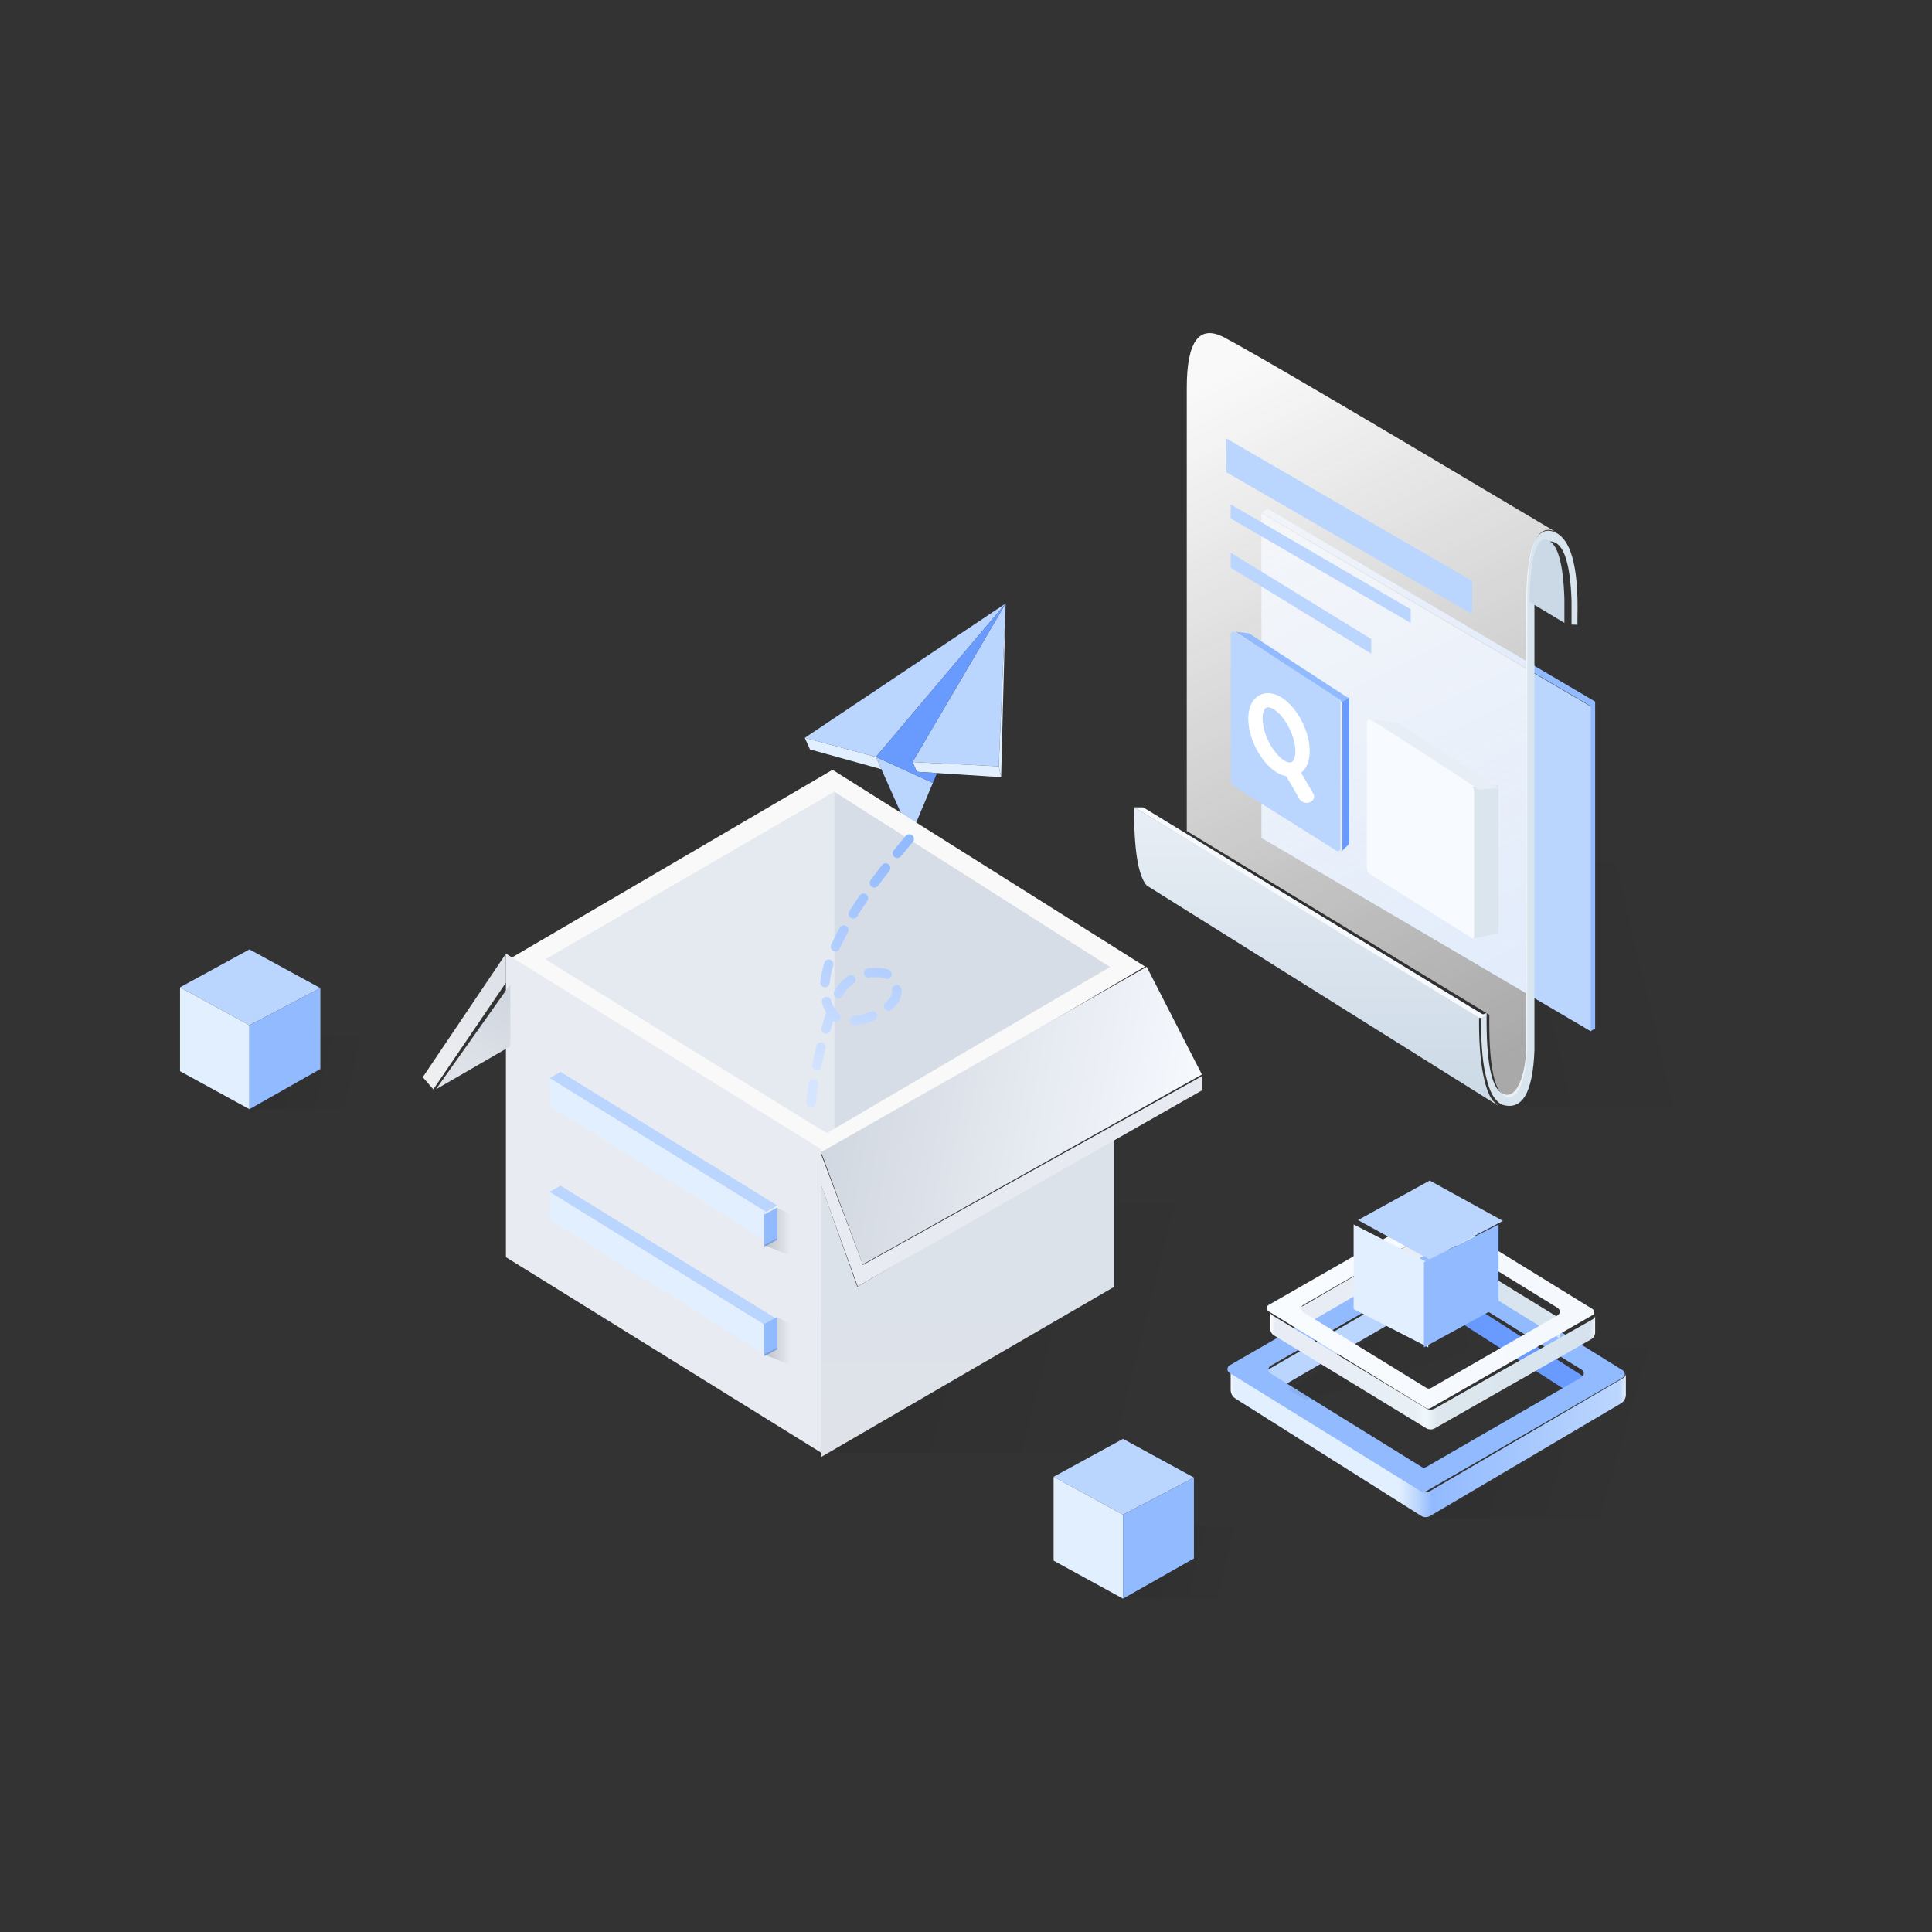 <?xml version="1.0" encoding="UTF-8"?>
<svg width="300px" height="300px" viewBox="0 0 440 440" version="1.1" xmlns="http://www.w3.org/2000/svg" xmlns:xlink="http://www.w3.org/1999/xlink">
    <rect x="0" y="0" width="440" height="440" fill="#333333" stroke="none"/>
    <title>暂无数据</title>
    <defs>
        <linearGradient x1="0%" y1="61.454%" x2="100%" y2="50%" id="linearGradient-1">
            <stop stop-color="#000000" stop-opacity="0.1" offset="0%"></stop>
            <stop stop-color="#000000" stop-opacity="0" offset="100%"></stop>
        </linearGradient>
        <linearGradient x1="50%" y1="0%" x2="50%" y2="100%" id="linearGradient-2">
            <stop stop-color="#E8EEF5" offset="0%"></stop>
            <stop stop-color="#CBD9E6" offset="100%"></stop>
        </linearGradient>
        <linearGradient x1="38.347%" y1="0%" x2="61.653%" y2="100%" id="linearGradient-3">
            <stop stop-color="#F9F9F9" offset="0%"></stop>
            <stop stop-color="#F9F9F9" stop-opacity="0.6" offset="100%"></stop>
        </linearGradient>
        <linearGradient x1="24.464%" y1="52.016%" x2="66.706%" y2="56.877%" id="linearGradient-4">
            <stop stop-color="#000000" stop-opacity="0.05" offset="0%"></stop>
            <stop stop-color="#000000" stop-opacity="0" offset="100%"></stop>
        </linearGradient>
        <linearGradient x1="50%" y1="50%" x2="50%" y2="90.523%" id="linearGradient-5">
            <stop stop-color="#DCE2EA" offset="0%"></stop>
            <stop stop-color="#DFE3E9" offset="100%"></stop>
        </linearGradient>
        <linearGradient x1="0%" y1="40.032%" x2="100%" y2="53.987%" id="linearGradient-6">
            <stop stop-color="#D0D6DF" offset="0%"></stop>
            <stop stop-color="#F7FAFF" offset="100%"></stop>
        </linearGradient>
        <linearGradient x1="6.47%" y1="34.78%" x2="107.98%" y2="62.193%" id="linearGradient-7">
            <stop stop-color="#E8ECF2" offset="0%"></stop>
            <stop stop-color="#E6E9EF" offset="100%"></stop>
        </linearGradient>
        <linearGradient x1="66.608%" y1="15.846%" x2="33.63%" y2="95.086%" id="linearGradient-8">
            <stop stop-color="#DFE3E9" offset="0%"></stop>
            <stop stop-color="#EEEFF1" offset="99.94%"></stop>
        </linearGradient>
        <linearGradient x1="75.087%" y1="0%" x2="50%" y2="88.241%" id="linearGradient-9">
            <stop stop-color="#D0D6DF" offset="0%"></stop>
            <stop stop-color="#DFE3E9" offset="100%"></stop>
        </linearGradient>
        <linearGradient x1="20.018%" y1="50%" x2="100%" y2="50%" id="linearGradient-10">
            <stop stop-color="#000000" stop-opacity="0.15" offset="0%"></stop>
            <stop stop-color="#000000" stop-opacity="0" offset="100%"></stop>
        </linearGradient>
        <linearGradient x1="76.089%" y1="0%" x2="27.16%" y2="98.138%" id="linearGradient-11">
            <stop stop-color="#92BAFF" offset="0%"></stop>
            <stop stop-color="#D6E5FF" offset="100%"></stop>
        </linearGradient>
        <linearGradient x1="24.464%" y1="52.622%" x2="66.706%" y2="58.943%" id="linearGradient-12">
            <stop stop-color="#000000" stop-opacity="0.05" offset="0%"></stop>
            <stop stop-color="#000000" stop-opacity="0" offset="100%"></stop>
        </linearGradient>
        <linearGradient x1="0%" y1="45.177%" x2="100%" y2="44.932%" id="linearGradient-13">
            <stop stop-color="#F7FBFF" offset="0%"></stop>
            <stop stop-color="#E2EFFF" offset="1.026%"></stop>
            <stop stop-color="#E2EFFF" offset="2.489%"></stop>
            <stop stop-color="#E2EFFF" offset="42.424%"></stop>
            <stop stop-color="#BAD5FE" offset="47.334%"></stop>
            <stop stop-color="#92BAFF" offset="50.9%"></stop>
            <stop stop-color="#BAD5FE" offset="96.499%"></stop>
            <stop stop-color="#BAD5FE" offset="98.241%"></stop>
            <stop stop-color="#E3EEFF" offset="100%"></stop>
        </linearGradient>
        <linearGradient x1="0%" y1="57.396%" x2="100%" y2="50%" id="linearGradient-14">
            <stop stop-color="#000000" stop-opacity="0.05" offset="0%"></stop>
            <stop stop-color="#000000" stop-opacity="0" offset="100%"></stop>
        </linearGradient>
        <linearGradient x1="0%" y1="12.227%" x2="100%" y2="12.227%" id="linearGradient-15">
            <stop stop-color="#FFFFFF" offset="0%"></stop>
            <stop stop-color="#E8ECF5" offset="1.352%"></stop>
            <stop stop-color="#E8EFF5" offset="44.545%"></stop>
            <stop stop-color="#F0F8FD" offset="47.789%"></stop>
            <stop stop-color="#DDE7ED" offset="51.563%"></stop>
            <stop stop-color="#D6E3EF" offset="98.565%"></stop>
            <stop stop-color="#EFF4F7" offset="100%"></stop>
        </linearGradient>
        <linearGradient x1="84.18%" y1="50%" x2="9.696%" y2="54.754%" id="linearGradient-16">
            <stop stop-color="#F5F8FD" offset="0%"></stop>
            <stop stop-color="#F8FCFF" offset="100%"></stop>
        </linearGradient>
        <linearGradient x1="24.464%" y1="51.673%" x2="66.706%" y2="55.707%" id="linearGradient-17">
            <stop stop-color="#000000" stop-opacity="0.05" offset="0%"></stop>
            <stop stop-color="#000000" stop-opacity="0" offset="100%"></stop>
        </linearGradient>
    </defs>
    <g id="暂无数据" stroke="none" stroke-width="1" fill="none" fill-rule="evenodd">
        <g id="编组" transform="translate(41, 76)">
            <g id="编组-3" transform="translate(217.119, 0)">
                <path d="M86.361,175.861 L128.163,175.861 C128.163,138.853 128.163,120.35 128.163,120.35 C128.163,120.35 89.163,120.187 11.163,119.861 L86.361,175.861 Z" id="路径-11备份" fill="url(#linearGradient-1)"></path>
                <polygon id="路径-53" fill="#92BAFF" points="30.589 39.861 105.163 83.781 105.163 158.261 104.071 158.861 104.071 84.775 29.163 40.658"></polygon>
                <polygon id="路径-53备份" fill="#BAD5FE" points="29.163 40.861 104.163 84.902 104.163 158.861 29.163 114.819"></polygon>
                <path d="M83.163,175.861 C29.745,142.397 3.036,125.665 3.036,125.665 C1.083,123.454 0.126,117.519 0.164,107.861 L78.73,155.339 C78.672,160.856 78.98,165.286 79.652,168.63 C80.092,170.821 80.661,172.804 81.529,174.193 C81.834,174.681 82.378,175.236 83.163,175.861 Z" id="路径-51" fill="url(#linearGradient-2)"></path>
                <path d="M80.121,168.336 C80.777,171.241 81.479,173.997 83.763,175.507 C88.446,177.156 90.971,173.042 91.338,163.162 L91.338,62.104 C91.565,51.649 92.959,46.736 95.522,47.364 C98.085,47.992 99.507,52.468 99.787,60.792 L99.787,66.249 L101.133,66.278 L101.133,64.604 C101.426,52.991 99.614,46.487 95.698,45.092 C91.782,43.696 89.705,48.63 89.468,59.894 C89.468,124.045 89.468,158.162 89.468,162.245 C89.468,168.369 87.283,175.184 83.763,172.868 C81.417,171.325 80.313,165.266 80.452,154.692 L79.164,155.154 C79.145,161.037 79.464,165.431 80.121,168.336 Z" id="路径" fill="#D9E5EE"></path>
                <path d="M90.163,61.044 C90.435,51.178 91.756,46.3 94.117,46.912 C96.548,47.542 97.897,52.033 98.163,60.385 L98.163,65.861 L90.163,61.044 Z" id="路径" fill="#CBD9E6"></path>
                <path d="M95.67,44.911 C91.92,43.508 89.931,48.469 89.704,59.795 C89.704,124.302 89.704,158.608 89.704,162.713 C89.704,168.872 87.611,175.724 84.24,173.395 C81.994,171.843 80.936,165.751 81.069,155.118 L12.163,113.254 L12.163,12.344 C12.163,1.751 14.969,-2.1 20.58,0.79 C26.191,3.681 51.508,18.525 96.163,45.132 L95.67,44.911 Z" id="路径" fill="url(#linearGradient-3)"></path>
                <polygon id="路径-52" fill="#F6F9FE" points="78.918 155.861 80.163 155.39 2.253 107.881 0.163 107.861"></polygon>
                <path d="M53.163,121.644 L53.163,88.653 C53.163,88.017 53.547,87.699 54.019,87.943 C54.041,87.954 54.063,87.966 54.084,87.98 L78.163,102.863 L78.163,137.061 C78.163,137.703 77.776,138.024 77.299,137.778 C77.275,137.765 77.251,137.752 77.227,137.737 L53.87,123.044 C53.471,122.792 53.163,122.184 53.163,121.644 Z" id="路径-54" fill="#F7FAFE"></path>
                <path d="M77.163,137.861 C77.305,137.792 77.408,137.713 77.473,137.622 C77.538,137.531 77.582,137.387 77.605,137.191 L77.605,104.158 C77.574,103.938 77.535,103.769 77.487,103.651 C77.44,103.534 77.35,103.382 77.218,103.197 L82.923,102.874 L83.163,102.861 L83.163,103.22 L83.163,135.963 C83.163,136.328 82.977,136.591 82.675,136.656 L77.605,137.74 L77.163,137.861 Z" id="路径-55" fill="#DAE5ED"></path>
                <path d="M54.163,87.861 L54.334,87.93 L78.022,103.336 C78.123,103.41 78.203,103.479 78.26,103.543 C78.318,103.607 78.394,103.713 78.489,103.861 L82.979,103.514 L83.163,103.5 L82.807,103.268 L60.815,88.923 C60.532,88.739 60.247,88.626 59.975,88.591 L54.41,87.88 L54.163,87.861 Z" id="路径-56" fill="#E8EEF5"></path>
                <path d="M22.163,101.644 L22.163,68.653 C22.163,68.017 22.547,67.699 23.019,67.943 C23.041,67.954 23.063,67.966 23.084,67.98 L47.163,82.863 L47.163,117.061 C47.163,117.703 46.776,118.024 46.299,117.778 C46.275,117.765 46.251,117.752 46.227,117.737 L22.87,103.044 C22.471,102.792 22.163,102.184 22.163,101.644 Z" id="路径-54" fill="#BAD5FE"></path>
                <path d="M47.163,117.861 C47.295,117.793 47.391,117.714 47.451,117.624 C47.511,117.534 47.552,117.392 47.573,117.198 L47.573,84.506 C47.545,84.288 47.508,84.121 47.464,84.005 C47.42,83.888 47.337,83.738 47.214,83.555 L48.94,82.874 L49.163,82.861 L49.163,83.216 L49.163,115.848 C49.163,116.078 49.093,116.272 48.963,116.397 L47.573,117.741 L47.163,117.861 Z" id="路径-55" fill="#699BFF"></path>
                <path d="M23.163,67.861 L23.334,67.93 L47.044,83.336 C47.145,83.41 47.225,83.479 47.282,83.543 C47.34,83.607 47.417,83.713 47.512,83.861 L48.979,83.122 L49.163,83.108 L48.807,82.875 L26.796,68.532 C26.512,68.347 26.226,68.234 25.953,68.2 L23.41,67.88 L23.163,67.861 Z" id="路径-56" fill="#92BAFF"></path>
                <polygon id="路径-57" fill="#BAD5FE" points="21.163 23.861 21.163 31.548 77.163 63.861 77.163 56.307"></polygon>
                <polygon id="路径-57备份" fill="#BAD5FE" points="22.163 38.861 22.163 42.075 63.163 65.861 63.163 62.748"></polygon>
                <polygon id="路径-57备份-2" fill="#BAD5FE" points="22.163 49.861 22.163 53.279 54.163 72.861 54.163 69.526"></polygon>
                <path d="M28.514,82.464 C25.489,84.299 25.489,89.56 27.907,94.368 C30.368,99.26 34.616,102.196 37.813,100.257 C40.837,98.422 40.837,93.162 38.419,88.354 C36.005,83.554 31.87,80.637 28.696,82.36 L28.514,82.464 Z M35.483,89.772 C37.249,93.284 37.249,96.826 36.09,97.529 C35.102,98.128 32.567,96.377 30.843,92.95 C29.077,89.438 29.077,85.896 30.237,85.192 C31.225,84.593 33.759,86.344 35.483,89.772 Z" id="椭圆形" fill="#FFFFFF" fill-rule="nonzero"></path>
                <path d="M35.125,98.011 C35.928,97.677 36.89,97.919 37.351,98.55 L37.432,98.673 L40.985,104.762 C41.406,105.483 41.055,106.355 40.202,106.711 C39.398,107.045 38.436,106.802 37.975,106.171 L37.895,106.049 L34.341,99.959 C33.92,99.238 34.271,98.366 35.125,98.011 Z" id="路径-58" fill="#FFFFFF" fill-rule="nonzero"></path>
            </g>
            <g id="编组-2" transform="translate(55.282, 61.437)">
                <path d="M90.716,193.395 L215.326,193.395 C215.326,155.513 215.326,136.573 215.326,136.573 C215.326,136.573 196.074,136.573 157.571,136.573 L157.571,154.6 L90.716,193.395 Z" id="路径-11" fill="url(#linearGradient-4)"></path>
                <polygon id="路径-59" fill="#BAD5FE" transform="translate(123.95, 22.111) rotate(-24) translate(-123.95, -22.111) " points="140.975 5.488 124.46 38.735 106.924 29.85"></polygon>
                <polygon id="路径-60" fill="#E2EFFF" transform="translate(121.864, 37.729) rotate(-24) translate(-121.864, -37.729) " points="113.096 32.049 113.096 34.482 130.122 43.41 130.632 40.933"></polygon>
                <polygon id="路径-61" fill="#BAD5FE" transform="translate(112.024, 20.123) rotate(-24) translate(-112.024, -20.123) " points="139.136 10.167 84.912 19.515 97.94 30.079"></polygon>
                <polygon id="路径-62" fill="#E2EFFF" transform="translate(95.732, 34.173) rotate(-24) translate(-95.732, -34.173) " points="89.218 27.357 89.218 30.248 102.246 40.989 102.246 37.92"></polygon>
                <polygon id="路径" fill="#BAD5FE" transform="translate(111.487, 41.954) rotate(-24) translate(-111.487, -41.954) " points="106.773 32.185 106.773 51.724 116.2 42.876"></polygon>
                <polygon id="路径" fill="#699BFF" transform="translate(120.149, 22.357) rotate(-24) translate(-120.149, -22.357) " points="108.978 37.658 110.758 35.982 106.695 33.85 106.695 31.417 140.746 7.055 99.551 26.967"></polygon>
                <polygon id="路径-63" fill="#E2EFFF" transform="translate(132.23, 19.78) rotate(-24) translate(-132.23, -19.78) " points="124.228 35.165 123.717 37.642 140.743 1.918"></polygon>
                <polygon id="路径-39" fill="#F9F9F9" points="19.938 80.839 91.247 125.607 164.485 82.679 93.321 37.881"></polygon>
                <polygon id="路径-41" fill="#E8ECF2" points="90.716 193.395 18.941 148.879 18.941 79.751 90.716 124.266"></polygon>
                <polygon id="路径-41备份" fill="url(#linearGradient-5)" points="90.716 194.392 157.507 155.603 157.507 121.62 98.961 155.603 90.716 132.369"></polygon>
                <polygon id="路径-42" fill="url(#linearGradient-6)" points="164.869 82.741 177.445 107.274 100.209 150.529 90.716 124.953"></polygon>
                <polygon id="路径-43" fill="url(#linearGradient-7)" points="177.445 110.894 177.445 107.663 100.254 150.644 90.716 125.407 90.716 132.45 99.054 155.513"></polygon>
                <polygon id="路径-44" fill="#E5E9F0" points="93.707 42.866 93.707 119.585 92.085 120.623 90.163 119.502 27.913 81.044"></polygon>
                <polygon id="路径-45" fill="#D7DDE6" points="93.707 42.866 93.707 119.626 156.51 82.788"></polygon>
                <polygon id="路径-46" fill="url(#linearGradient-8)" points="18.941 79.751 0 107.877 2.406 110.654 18.941 86.353"></polygon>
                <polygon id="路径-47" fill="url(#linearGradient-9)" points="2.991 110.654 19.938 100.849 19.938 86.729"></polygon>
                <polygon id="路径-48" fill="#E2EFFF" points="28.91 133.582 28.91 140.348 78.754 171.464 78.754 164.665"></polygon>
                <polygon id="路径-49" fill="#BAD5FE" points="28.91 134.001 31.366 132.585 80.747 163.029 78.214 164.485"></polygon>
                <polygon id="路径-50" fill="#92BAFF" points="77.757 164.1 80.747 162.492 80.747 169.873 77.757 171.464"></polygon>
                <polygon id="路径-11" fill="url(#linearGradient-10)" points="77.757 171.032 83.738 173.457 83.738 164.022 80.568 162.492 80.568 169.518"></polygon>
                <polygon id="路径-48" fill="#E2EFFF" points="28.91 107.663 28.91 114.43 78.754 145.545 78.754 138.746"></polygon>
                <polygon id="路径-49" fill="#BAD5FE" points="28.91 108.082 31.366 106.666 80.747 137.11 78.214 138.566"></polygon>
                <polygon id="路径-50" fill="#92BAFF" points="77.757 139.178 80.747 137.57 80.747 144.951 77.757 146.542"></polygon>
                <polygon id="路径-11" fill="url(#linearGradient-10)" points="77.757 146.11 83.738 148.535 83.738 139.1 80.568 137.57 80.568 144.595"></polygon>
                <path d="M117.568,56.657 C116.364,57.494 115.199,58.32 114.072,59.135 C113.595,59.481 113.488,60.147 113.834,60.624 C114.179,61.101 114.845,61.208 115.323,60.863 C116.438,60.056 117.592,59.237 118.786,58.407 C119.269,58.071 119.388,57.407 119.052,56.923 C118.716,56.44 118.052,56.32 117.568,56.657 Z M110.626,61.687 C109.448,62.58 108.319,63.459 107.239,64.325 C106.78,64.693 106.706,65.364 107.074,65.824 C107.442,66.283 108.113,66.357 108.573,65.989 C109.638,65.136 110.751,64.268 111.915,63.386 C112.384,63.03 112.476,62.361 112.12,61.892 C111.764,61.423 111.095,61.331 110.626,61.687 Z M103.926,67.069 C102.787,68.046 101.716,69.004 100.712,69.943 C100.281,70.345 100.259,71.02 100.661,71.45 C101.063,71.88 101.738,71.903 102.168,71.501 C103.15,70.583 104.199,69.645 105.314,68.688 C105.761,68.304 105.813,67.631 105.429,67.184 C105.046,66.737 104.373,66.686 103.926,67.069 Z M97.627,72.987 C96.565,74.101 95.604,75.187 94.745,76.246 C94.374,76.703 94.444,77.374 94.902,77.745 C95.359,78.116 96.03,78.046 96.401,77.589 C97.223,76.576 98.146,75.533 99.17,74.459 C99.577,74.033 99.561,73.358 99.135,72.952 C98.709,72.545 98.034,72.561 97.627,72.987 Z M92.174,79.811 C91.308,81.196 90.638,82.532 90.164,83.82 C89.961,84.373 90.244,84.986 90.797,85.189 C91.349,85.392 91.962,85.109 92.165,84.556 C92.586,83.413 93.191,82.207 93.982,80.942 C94.294,80.443 94.143,79.785 93.643,79.473 C93.144,79.16 92.486,79.312 92.174,79.811 Z M89.315,88.463 C89.347,89.973 89.713,91.395 90.41,92.718 L90.543,92.915 C90.617,93.002 90.695,93.087 90.774,93.169 C91.183,93.593 91.858,93.605 92.282,93.196 C92.706,92.787 92.717,92.112 92.308,91.688 L92.163,91.528 L91.353,92.222 L92.297,91.725 C91.755,90.695 91.472,89.597 91.447,88.417 C91.434,87.828 90.946,87.361 90.358,87.374 C89.769,87.386 89.302,87.874 89.315,88.463 Z M95.226,95.32 C96.658,95.573 98.245,95.581 99.823,95.362 C100.406,95.281 100.813,94.742 100.732,94.159 C100.651,93.576 100.112,93.169 99.529,93.25 C98.164,93.44 96.8,93.432 95.596,93.22 C95.016,93.117 94.463,93.504 94.361,94.084 C94.259,94.664 94.646,95.217 95.226,95.32 Z M104.225,94.066 C106.07,93.158 107.292,91.922 107.538,90.44 L107.585,90.063 C107.645,89.478 107.218,88.954 106.633,88.894 C106.047,88.834 105.523,89.261 105.463,89.846 L105.429,90.123 C105.323,90.759 104.574,91.518 103.283,92.153 C102.755,92.413 102.537,93.052 102.797,93.58 C103.057,94.108 103.696,94.326 104.225,94.066 Z M105.998,85.176 C105.105,84.466 103.977,84.067 102.121,83.679 C101.894,83.632 101.671,83.594 101.447,83.563 C100.863,83.484 100.326,83.892 100.247,84.476 C100.167,85.059 100.576,85.597 101.16,85.676 C101.334,85.7 101.507,85.73 101.685,85.767 L101.986,85.831 L102.537,85.96 C103.573,86.22 104.223,86.489 104.669,86.845 C105.13,87.211 105.801,87.135 106.168,86.675 C106.534,86.214 106.458,85.543 105.998,85.176 Z M96.687,84.069 C95.128,84.62 93.735,85.529 92.682,86.691 C92.286,87.128 92.32,87.802 92.756,88.197 C93.192,88.593 93.867,88.559 94.262,88.123 C95.073,87.228 96.166,86.515 97.398,86.079 C97.953,85.883 98.244,85.274 98.047,84.719 C97.851,84.163 97.242,83.873 96.687,84.069 Z M90.061,90.257 C89.318,91.366 88.532,92.596 87.743,93.892 C87.436,94.395 87.596,95.051 88.099,95.357 C88.602,95.664 89.258,95.504 89.564,95.001 C90.337,93.732 91.107,92.527 91.832,91.444 C92.16,90.955 92.029,90.292 91.54,89.965 C91.051,89.637 90.388,89.768 90.061,90.257 Z M85.575,97.612 C84.869,98.877 84.193,100.15 83.554,101.418 C83.29,101.944 83.501,102.585 84.027,102.85 C84.553,103.115 85.194,102.903 85.459,102.377 C86.084,101.137 86.746,99.89 87.437,98.65 C87.724,98.135 87.539,97.486 87.025,97.199 C86.511,96.913 85.861,97.097 85.575,97.612 Z M81.703,105.33 C81.096,106.703 80.552,108.044 80.075,109.347 C79.873,109.9 80.157,110.513 80.71,110.715 C81.263,110.917 81.876,110.633 82.078,110.08 C82.538,108.822 83.065,107.523 83.653,106.191 C83.891,105.653 83.648,105.023 83.109,104.785 C82.57,104.547 81.941,104.791 81.703,105.33 Z" id="路径-64" fill="url(#linearGradient-11)" fill-rule="nonzero" transform="translate(99.627, 83.623) rotate(-15) translate(-99.627, -83.623) "></path>
            </g>
            <g id="编组-4" transform="translate(238.818, 193.337)">
                <path d="M45.463,76.524 L120.463,76.524 C120.463,50.524 120.463,37.524 120.463,37.524 C120.463,37.524 107.284,37.524 80.927,37.524 L90.294,43.936 L90.294,50.213 L45.463,76.524 Z" id="路径-11备份-2" fill="url(#linearGradient-12)"></path>
                <path d="M1.548,49.18 C0.93,48.79 0.534,48.129 0.472,47.402 L0.463,47.202 L0.463,42.524 L0.467,42.561 C0.506,42.807 0.623,43.035 0.802,43.21 L0.916,43.308 L0.955,43.338 L43.818,70.193 C44.449,70.588 45.247,70.6 45.89,70.224 L89.923,44.467 L89.923,44.467 L90.054,44.37 C90.275,44.182 90.418,43.916 90.454,43.626 L90.463,43.479 L90.463,48.281 C90.463,49.047 90.092,49.759 89.478,50.193 L89.319,50.296 L45.896,75.904 C45.251,76.284 44.446,76.272 43.812,75.872 L1.548,49.18 L1.548,49.18 Z" id="路径" fill="url(#linearGradient-13)"></path>
                <polygon id="路径" fill="#BAD5FE" points="8.463 42.889 45.463 21.524 45.463 27.079 8.463 48.524"></polygon>
                <polygon id="路径" fill="#699BFF" transform="translate(63.463, 35.524) scale(-1, 1) translate(-63.463, -35.524) " points="45.463 44.568 81.463 21.524 81.463 27.156 46.641 49.524 45.463 48.722"></polygon>
                <path d="M45.153,15.702 C45.472,15.518 45.867,15.524 46.18,15.718 L46.18,15.718 L89.737,42.732 C89.877,42.819 89.993,42.939 90.076,43.082 C90.352,43.56 90.188,44.171 89.71,44.448 L89.71,44.448 L44.864,70.346 C44.545,70.53 44.151,70.524 43.838,70.33 L43.838,70.33 L0.192,43.334 C0.051,43.247 -0.066,43.126 -0.148,42.983 C-0.424,42.505 -0.26,41.893 0.218,41.617 L0.218,41.617 Z M45.01,21.28 L9.548,41.733 C9.07,42.008 8.906,42.62 9.182,43.098 C9.264,43.242 9.381,43.362 9.522,43.449 L43.962,64.752 C44.275,64.945 44.669,64.951 44.988,64.767 L80.379,44.329 C80.858,44.053 81.022,43.441 80.745,42.963 C80.663,42.82 80.546,42.7 80.406,42.613 L46.037,21.297 C45.723,21.103 45.329,21.096 45.01,21.28 Z" id="形状结合" fill="#92BAFF"></path>
                <path d="M13.463,47.086 L17.62,49.524 C49.515,39.957 65.463,35.174 65.463,35.174 C65.463,35.174 61.543,33.291 53.703,29.524 L42.252,29.524 L13.463,47.086 Z" id="路径-11备份-2" fill="url(#linearGradient-14)"></path>
                <path d="M10.355,34.81 C9.847,34.5 9.521,33.975 9.471,33.398 L9.463,33.239 L9.463,29.524 L9.466,29.554 C9.499,29.749 9.595,29.93 9.741,30.069 L9.835,30.147 L9.867,30.17 L44.954,51.401 C45.572,51.775 46.344,51.787 46.973,51.431 L83.019,31.067 L83.019,31.067 L83.127,30.99 C83.308,30.84 83.426,30.629 83.456,30.399 L83.463,30.282 L83.463,34.096 C83.463,34.704 83.158,35.27 82.653,35.614 L82.523,35.695 L46.979,55.94 C46.347,56.3 45.569,56.289 44.948,55.91 L10.355,34.81 L10.355,34.81 Z" id="路径" fill="url(#linearGradient-15)"></path>
                <polygon id="路径" fill="#E8EDF5" points="15.463 28.932 45.463 11.524 45.463 16.05 15.463 33.524"></polygon>
                <polygon id="路径" fill="#D8E4EE" transform="translate(60.463, 24.024) scale(-1, 1) translate(-60.463, -24.024) " points="45.463 30.949 75.463 12.524 75.463 17.034 45.463 35.524"></polygon>
                <path d="M46.031,6.698 C46.349,6.515 46.741,6.522 47.053,6.714 L47.053,6.714 L82.865,28.783 C82.981,28.854 83.077,28.954 83.146,29.073 C83.371,29.465 83.235,29.966 82.842,30.192 L82.842,30.192 L45.97,51.35 C45.652,51.532 45.26,51.526 44.948,51.335 L44.948,51.335 L9.064,29.28 C8.947,29.208 8.85,29.108 8.781,28.989 C8.556,28.596 8.692,28.095 9.085,27.87 L9.085,27.87 Z M45.913,11.267 L17.039,27.814 C16.56,28.088 16.394,28.699 16.668,29.178 C16.752,29.324 16.87,29.446 17.012,29.533 L45.051,46.765 C45.363,46.957 45.755,46.963 46.072,46.781 L74.889,30.245 C75.369,29.97 75.534,29.359 75.259,28.88 C75.176,28.735 75.058,28.614 74.916,28.526 L46.935,11.283 C46.623,11.091 46.231,11.085 45.913,11.267 Z" id="形状结合" fill="url(#linearGradient-16)"></path>
                <polygon id="路径-8" fill="#BAD5FE" points="45.788 -0.476 29.463 8.524 45.788 17.524 62.463 8.709"></polygon>
                <polygon id="路径-9" fill="#E2EFFF" points="28.463 9.524 28.463 28.795 45.463 37.524 45.463 18.233"></polygon>
                <polygon id="路径-10" fill="#92BAFF" points="61.463 28.229 44.463 37.524 44.463 18.109 61.463 9.524"></polygon>
            </g>
            <g id="编组-14" transform="translate(0, 140.222)">
                <g id="编组-6">
                    <polygon id="路径-8" fill="#BAD5FE" points="15.812 0 -5.67756122e-14 8.633 15.812 17.265 31.962 8.81"></polygon>
                    <polygon id="路径-9" fill="#E2EFFF" points="0 8.633 0 27.735 15.812 36.387 15.812 17.265"></polygon>
                    <polygon id="路径-10" fill="#92BAFF" points="31.962 27.232 15.812 36.387 15.812 17.265 31.962 8.81"></polygon>
                </g>
                <path d="M15.812,36.387 L55.715,36.387 C55.715,25.337 55.715,19.811 55.715,19.811 C55.715,19.811 47.797,19.811 31.962,19.811 L31.962,27.232 L15.812,36.387 Z" id="路径-11" fill="url(#linearGradient-17)"></path>
            </g>
            <g id="编组-7备份" transform="translate(198.95, 251.693)">
                <g id="编组-6">
                    <polygon id="路径-8" fill="#BAD5FE" points="15.812 0 -5.67756122e-14 8.633 15.812 17.265 31.962 8.81"></polygon>
                    <polygon id="路径-9" fill="#E2EFFF" points="0 8.633 0 27.735 15.812 36.387 15.812 17.265"></polygon>
                    <polygon id="路径-10" fill="#92BAFF" points="31.962 27.232 15.812 36.387 15.812 17.265 31.962 8.81"></polygon>
                </g>
                <path d="M15.812,36.387 L55.715,36.387 C55.715,25.337 55.715,19.811 55.715,19.811 C55.715,19.811 47.797,19.811 31.962,19.811 L31.962,27.232 L15.812,36.387 Z" id="路径-11" fill="url(#linearGradient-17)"></path>
            </g>
        </g>
    </g>
</svg>